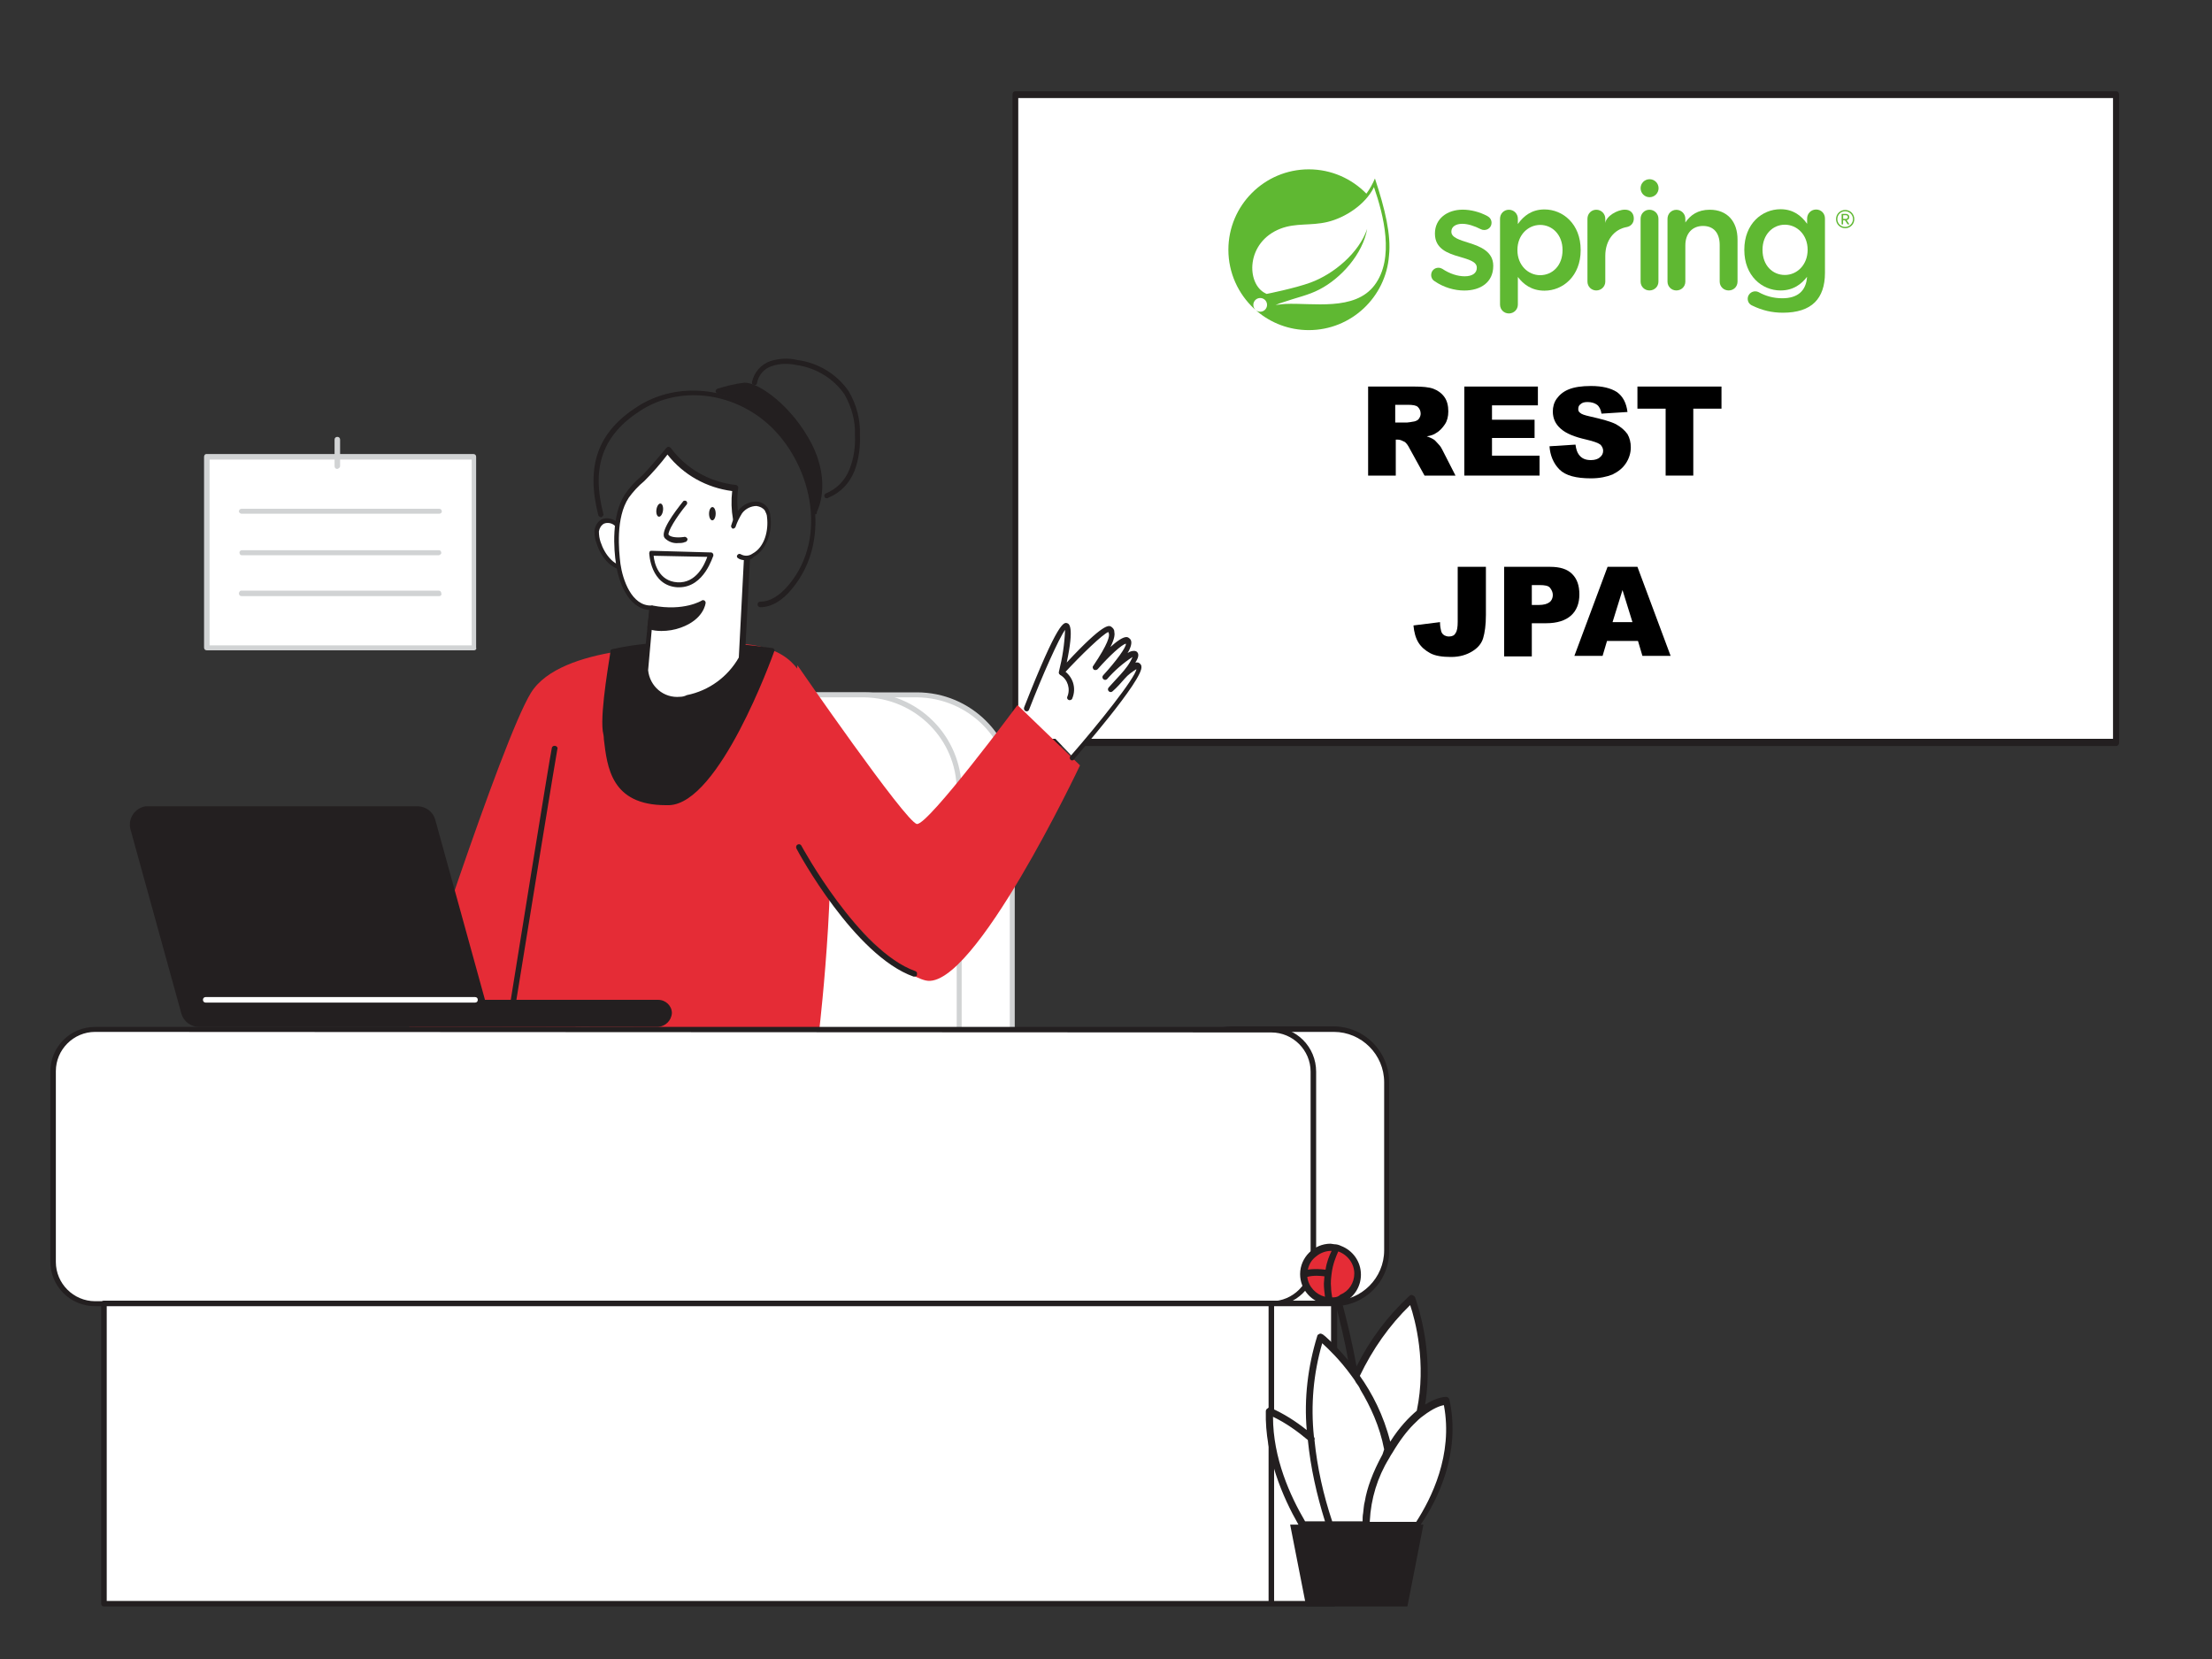 <?xml version="1.0" encoding="utf-8"?>
<!-- Generator: Adobe Illustrator 27.9.0, SVG Export Plug-In . SVG Version: 6.00 Build 0)  -->
<svg version="1.1" id="Layer_1" xmlns="http://www.w3.org/2000/svg" xmlns:xlink="http://www.w3.org/1999/xlink" x="0px" y="0px"
	 viewBox="0 0 400 300" style="enable-background:new 0 0 400 300;" xml:space="preserve">
<rect x="0" y="0" width="400" height="300" fill="#333333" stroke="none"/>
<style type="text/css">
	.st0{fill:#FFFFFF;}
	.st1{fill:#231F20;}
	.st2{fill:#D1D3D4;}
	.st3{fill:#E52C36;}
	.st4{fill:none;}
	.st5{fill:#5FB832;}
	.st6{display:none;}
	.st7{display:inline;fill:#FFFFFF;}
	.st8{display:inline;fill:#231F20;}
	.st9{fill:#E52C36;}
	.st10{display:inline;fill:#E52C36;}
	.st11{display:inline;}
</style>
<g>
	<rect x="184.1" y="17.7" class="st0" width="198.6" height="116.6"/>
	<path class="st1" d="M382.7,134.9H183.6c-0.3,0-0.5-0.3-0.5-0.6V17.1c0-0.4,0.2-0.6,0.5-0.6h199.1c0.3,0,0.5,0.3,0.5,0.6v117.2
		C383.2,134.6,383,134.9,382.7,134.9z M184.1,133.6h198V17.7h-198L184.1,133.6z"/>
	<g id="_017">
		<path class="st0" d="M131.4,125.7h34.4c9.5,0,17.2,7.7,17.2,17.2v65.9l0,0h-68.8l0,0v-65.9C114.2,133.4,121.9,125.7,131.4,125.7z"
			/>
		<path class="st2" d="M183,209.3h-68.8c-0.3,0-0.5-0.2-0.5-0.5v-65.9c0-9.8,7.9-17.7,17.7-17.7h34.4c9.8,0,17.7,7.9,17.7,17.7v65.9
			C183.5,209.1,183.3,209.3,183,209.3z M114.7,208.4h67.9v-65.5c0-9.3-7.5-16.7-16.8-16.8h-34.4c-9.3,0-16.7,7.5-16.8,16.8V208.4z"
			/>
		<path class="st0" d="M121.9,125.7h34.4c9.5,0,17.2,7.7,17.2,17.2c0,0,0,0,0,0v65.9l0,0h-68.9l0,0v-65.9
			C104.7,133.4,112.4,125.7,121.9,125.7z"/>
		<path class="st2" d="M173.5,209.3h-68.9c-0.3,0-0.5-0.2-0.5-0.5v-65.9c0-9.8,7.9-17.7,17.7-17.7h34.4c9.8,0,17.7,7.9,17.7,17.7
			v65.9C173.9,209.1,173.8,209.3,173.5,209.3z M105.2,208.4H173v-65.5c0-9.2-7.5-16.7-16.8-16.8h-34.4c-9.3,0-16.7,7.5-16.8,16.8
			L105.2,208.4z"/>
		<path class="st1" d="M137.5,109.8c-0.3,0-0.5-0.2-0.5-0.5s0.2-0.5,0.5-0.5c0,0,0,0,0,0c1.7,0,3.4-1,5.1-3
			c7.4-8.8,3.9-22.4-3.8-29.2c-6.6-5.8-16-6.8-22.9-2.4c-6.9,4.4-9,10.2-6.8,18.7c0.1,0.2-0.1,0.5-0.3,0.6c-0.2,0.1-0.5-0.1-0.6-0.3
			c-2.3-9-0.1-15.1,7.1-19.7s17.1-3.6,24,2.5c8,7.1,11.6,21.3,3.9,30.5C141.5,108.6,139.5,109.8,137.5,109.8L137.5,109.8z"/>
		<path class="st3" d="M122.8,117c0,0-21.4-0.5-26.8,8.3s-22,60.4-22,60.4l74.2,0.1c0,0,3.8-32.7,0.9-46.2
			C145.9,123.9,148.3,113.5,122.8,117z"/>
		<path class="st1" d="M111,117.8c0,0-1.9,10.5-1.4,14.3c0.7,5.2,0.4,13.4,11.7,13c8.9-0.3,18.6-27.5,18.6-27.5S123.6,115,111,117.8
			z"/>
		<path class="st1" d="M120.4,145.6c-9.9,0-10.6-6.9-11.2-11.9c0-0.5-0.1-1-0.2-1.5c-0.5-3.8,1.4-14,1.4-14.5c0-0.2,0.2-0.3,0.3-0.3
			c12.6-2.9,28.8-0.2,29-0.2c0.1,0,0.2,0.1,0.3,0.2c0.1,0.1,0.1,0.3,0,0.4c-0.4,1.1-9.9,27.5-19,27.8L120.4,145.6z M111.4,118.2
			c-0.3,1.7-1.8,10.6-1.4,13.9c0.1,0.5,0.1,1,0.2,1.5c0.5,5.1,1.2,11.4,11,11.1c7.8-0.3,16.6-23,18-26.7
			C136.3,117.6,122.4,115.8,111.4,118.2z"/>
		<path class="st0" d="M112.9,97.4c-0.3-0.9-0.7-1.7-1.3-2.5c-0.6-0.7-1.7-1-2.6-0.6c-0.6,0.4-1,1-1.1,1.7c0,0.7,0.1,1.4,0.4,2.1
			c0.4,1.3,1.1,2.4,2,3.3c0.9,0.9,2.2,1.4,3.6,1.4"/>
		<path class="st1" d="M113.6,103.3c-1.3,0-2.6-0.6-3.6-1.5c-1-1-1.7-2.2-2.1-3.5c-0.3-0.7-0.4-1.5-0.4-2.3c0.1-0.9,0.5-1.6,1.3-2.1
			c1-0.4,2.2-0.1,3,0.7c0.7,0.8,1.1,1.6,1.4,2.6c0.1,0.2,0,0.4-0.2,0.5c-0.2,0.1-0.4,0-0.5-0.2c-0.2-0.9-0.7-1.6-1.2-2.3
			c-0.5-0.6-1.4-0.8-2.1-0.5c-0.5,0.3-0.8,0.8-0.9,1.4c0,0.7,0.1,1.3,0.3,1.9c0.4,1.2,1,2.3,1.9,3.2c0.9,0.9,2,1.3,3.3,1.3
			c0.2,0,0.4,0.1,0.4,0.4c0,0,0,0,0,0c0,0.2-0.1,0.4-0.4,0.4c0,0,0,0,0,0L113.6,103.3z"/>
		<path class="st0" d="M117.9,109.9l-1.1,11.2c0,0,0.5,6.3,7.5,5.1c4.2-0.8,7.8-3.4,9.8-7.2l1.1-19.4c0-0.8-3-4.2-2.2-11.3
			c-4.8-0.5-9.2-3-12.1-6.9c0,0-3.2,4-4.6,5.2c-1.1,0.9-2.1,2-2.9,3.1c-2.1,3.2-2.1,8.6-1.6,12.3C112.2,105.1,114,110,117.9,109.9z"
			/>
		<path class="st1" d="M122.5,126.8c-1.4,0-2.7-0.4-3.8-1.2c-1.4-1.1-2.2-2.7-2.4-4.5l1.1-10.8c-3.9-0.3-5.6-5.3-6-8.3
			c-0.4-2.5-0.9-8.8,1.6-12.6c0.8-1.2,1.8-2.3,2.9-3.2c1.3-1.2,4.5-5.1,4.6-5.2c0.1-0.1,0.2-0.2,0.4-0.2c0.1,0,0.3,0.1,0.4,0.2
			c2.8,3.8,7.1,6.2,11.8,6.7c0.1,0,0.2,0.1,0.3,0.2c0.1,0.1,0.1,0.2,0.1,0.3c-0.5,3.4,0.1,6.9,1.7,10c0.2,0.4,0.4,0.8,0.5,1.3
			c0,0.1-1,19.4-1,19.4c0,0.1,0,0.1,0,0.2c-2.1,3.9-5.8,6.6-10.1,7.4C123.8,126.8,123.2,126.8,122.5,126.8z M117.2,121.2
			c0.3,2.9,2.8,5.1,5.8,4.8c0.4,0,0.8-0.1,1.2-0.3c4-0.8,7.4-3.3,9.4-6.8c1-19.3,1-19.3,1-19.3c-0.1-0.3-0.2-0.6-0.4-0.8
			c-1.6-3.1-2.2-6.6-1.8-10c-4.6-0.6-8.8-2.9-11.7-6.6c-1.3,1.7-2.7,3.3-4.2,4.8c-1.1,0.9-2,1.9-2.8,3c-2.4,3.6-1.8,9.6-1.5,12
			c0.4,2.8,2,7.6,5.6,7.5c0.1,0,0.3,0,0.3,0.2c0.1,0.1,0.1,0.2,0.1,0.3L117.2,121.2L117.2,121.2z"/>
		<path class="st1" d="M117.4,113.3c1.8,0.5,3.8,0.4,5.5-0.3c4-1.4,4.2-4.1,4.2-4.1s-3.4,2.1-9.3,1L117.4,113.3z"/>
		<path class="st1" d="M119.6,114.1c-0.8,0-1.5-0.1-2.2-0.3c-0.1,0-0.2,0-0.2-0.1c-0.1-0.1-0.2-0.3-0.1-0.5l0.4-3.3
			c0-0.1,0.1-0.2,0.2-0.3c0.1-0.1,0.2-0.1,0.3-0.1c5.7,1.1,8.9-0.9,8.9-0.9c0.1-0.1,0.3-0.1,0.5,0c0.1,0.1,0.2,0.2,0.2,0.4
			c0,0.1-0.3,3-4.5,4.5C122,113.9,120.8,114.1,119.6,114.1z M117.9,113c1.6,0.4,3.3,0.2,4.9-0.4c1.6-0.4,2.9-1.5,3.6-2.9
			c-2.6,1-5.4,1.2-8.2,0.7L117.9,113z"/>
		<path class="st0" d="M123.9,91.1c0,0-4.1,5-3.3,6s3.2,0.6,3.2,0.6"/>
		<path class="st1" d="M122.7,98.2c-0.9,0.1-1.8-0.2-2.5-0.9c-0.9-1.1,1.7-4.6,3.3-6.6c0.1-0.2,0.4-0.2,0.6-0.1c0,0,0,0,0,0
			c0.2,0.2,0.2,0.4,0.1,0.6c0,0,0,0,0,0c-2,2.4-3.5,5-3.3,5.5c0.5,0.6,2.2,0.5,2.8,0.4c0.2-0.1,0.5,0.1,0.6,0.3
			c0.1,0.2-0.1,0.5-0.3,0.6c0,0-0.1,0-0.1,0C123.5,98.2,123.1,98.2,122.7,98.2z"/>

			<ellipse transform="matrix(0.133 -0.991 0.991 0.133 12.073 198.109)" class="st1" cx="119.2" cy="92.2" rx="1.2" ry="0.6"/>

			<ellipse transform="matrix(1.169341e-02 -1 1 1.169341e-02 34.411 220.705)" class="st1" cx="128.9" cy="92.9" rx="1.2" ry="0.6"/>
		<path class="st0" d="M132.7,95.3c0.2-1,0.7-1.9,1.2-2.7c0.7-0.9,1.8-1.5,2.9-1.5c0.7,0,1.4,0.4,1.8,0.9c0.2,0.4,0.4,0.9,0.4,1.3
			c0.4,2.5-0.5,5.7-2.8,7c-0.8,0.5-1.8,0.5-2.6,0"/>
		<path class="st1" d="M134.8,101.3c-0.5,0-1-0.1-1.4-0.4c-0.2-0.2-0.2-0.4,0-0.6c0.1-0.1,0.3-0.2,0.5-0.1c0.7,0.4,1.5,0.4,2.2-0.1
			c2.2-1.2,2.9-4.2,2.6-6.6c0-0.4-0.2-0.8-0.4-1.2c-0.4-0.5-0.9-0.7-1.5-0.8c-1,0-2,0.5-2.6,1.3c-0.5,0.8-0.9,1.6-1.2,2.5
			c-0.1,0.2-0.3,0.3-0.5,0.3c-0.2-0.1-0.3-0.3-0.3-0.5c0.3-1,0.7-2,1.3-2.8c0.8-1,2-1.6,3.2-1.6c0.8,0,1.6,0.4,2.1,1.1
			c0.3,0.5,0.5,1,0.5,1.5c0.4,2.6-0.5,6-3,7.4C136,101.1,135.4,101.3,134.8,101.3z"/>
		<path class="st0" d="M117.8,100l10.8,0.3c0,0-1.4,5.7-6,5.4S117.8,100,117.8,100z"/>
		<path class="st1" d="M122.8,106.2h-0.3c-4.9-0.3-5.1-6.1-5.1-6.2c0-0.1,0.1-0.2,0.1-0.3c0.1-0.1,0.2-0.1,0.3-0.1l10.8,0.3
			c0.1,0,0.3,0.1,0.3,0.2c0.1,0.1,0.1,0.2,0.1,0.4C128.9,100.5,127.4,106.2,122.8,106.2z M118.2,100.5c0.1,1.3,0.9,4.6,4.3,4.8
			s4.9-3.2,5.4-4.6L118.2,100.5z"/>
		<path class="st1" d="M26.8,146.2h48.7c1.3,0,2.4,0.9,2.8,2.1l9,32.9h31.6c1.1,0,2,0.9,2,2s-0.9,2-2,2h-83c-1.3,0-2.4-0.9-2.8-2.1
			L24,149.8c-0.4-1.5,0.5-3.1,2-3.5C26.3,146.2,26.5,146.2,26.8,146.2z"/>
		<path class="st1" d="M119,185.7H36c-1.5,0-2.8-1-3.2-2.4L23.6,150c-0.5-1.8,0.6-3.6,2.3-4.1c0.3-0.1,0.6-0.1,0.9-0.1h48.7
			c1.5,0,2.8,1,3.2,2.4l9,32.6H119c1.4,0,2.5,1.1,2.5,2.4C121.4,184.6,120.3,185.6,119,185.7C119,185.7,119,185.7,119,185.7z
			 M26.8,146.7c-1.3,0-2.4,1.1-2.4,2.5c0,0.2,0,0.4,0.1,0.6l9.1,33.3c0.3,1.1,1.2,1.8,2.3,1.8h83c0.9,0,1.6-0.7,1.6-1.6
			c0-0.9-0.7-1.6-1.6-1.6c0,0,0,0,0,0H87.3c-0.2,0-0.4-0.1-0.4-0.3l-9-32.9c-0.3-1.1-1.3-1.8-2.4-1.8H26.8z"/>
		<path class="st0" d="M85.9,181.3H37.2c-0.3,0-0.5-0.2-0.5-0.5s0.2-0.5,0.5-0.5h48.7c0.3,0,0.5,0.2,0.5,0.5S86.2,181.3,85.9,181.3
			L85.9,181.3z"/>
		<path class="st1" d="M92.8,181.8L92.8,181.8c-0.4,0-0.6-0.3-0.5-0.6c0.3-1.8,7.2-44.9,7.5-46c0.1-0.3,0.4-0.4,0.7-0.3
			c0.2,0.1,0.4,0.3,0.3,0.5c-0.2,0.9-5,30.4-7.5,45.9C93.3,181.6,93.1,181.8,92.8,181.8z"/>
		<path class="st3" d="M144.2,120.3c0,0,19.6,28.4,21.6,28.7s18.2-21.5,18.2-21.5l11.3,10.9c0,0-19.3,40.9-27.9,38.9
			s-26.3-27-26.3-27L144.2,120.3z"/>
		<path class="st1" d="M147.4,92.6c0,0,2.7-4.9-0.9-11.9s-9.7-11-11.9-10.9c-1.6,0.2-3.2,0.5-4.7,1
			C129.9,70.8,144.4,73.4,147.4,92.6z"/>
		<path class="st1" d="M147.4,93L147.4,93c-0.3,0-0.4-0.2-0.4-0.4c-1.5-9.8-6.1-15.1-9.7-17.8c-2.2-1.7-4.7-3-7.5-3.6
			c-0.2,0-0.3-0.2-0.4-0.4c0-0.2,0.1-0.4,0.3-0.5c1.6-0.5,3.2-0.9,4.9-1.1h0.1c2.6,0,8.6,4.3,12.1,11.1c3.6,7.2,1,12.1,0.9,12.3
			C147.8,92.9,147.6,93,147.4,93z M131.5,70.8c3.7,1.2,13.2,5.8,16.1,20.1c0.8-3.4,0.3-7-1.4-10c-3.4-6.8-9.4-10.8-11.4-10.7
			C133.6,70.3,132.6,70.5,131.5,70.8z"/>
		<path class="st1" d="M149.5,90.1c-0.2,0-0.4-0.1-0.4-0.3c-0.1-0.2,0-0.5,0.3-0.6c1.9-0.8,3.4-2.3,4.2-4.3c0.8-2,1.1-4.1,1-6.2
			c0.1-2.6-0.6-5.1-1.9-7.4c-2-2.9-5.2-4.8-8.7-5.3c-1.5-0.3-3-0.3-4.4,0.2c-1.4,0.4-2.4,1.6-2.7,3c0,0.3-0.2,0.5-0.5,0.4
			c-0.3,0-0.5-0.2-0.4-0.5c0,0,0-0.1,0-0.1c0.4-1.7,1.6-3.1,3.3-3.7c1.6-0.5,3.3-0.6,4.9-0.2c3.8,0.5,7.2,2.6,9.3,5.7
			c1.4,2.4,2.1,5.1,2,7.8c0.1,2.2-0.2,4.5-1,6.6c-0.9,2.2-2.5,3.9-4.7,4.8C149.7,90.1,149.6,90.1,149.5,90.1z"/>
		<path class="st1" d="M165.4,176.6h-0.2c-10.7-3.8-20.8-22.4-21.2-23.2c-0.1-0.3,0-0.6,0.3-0.7c0.2-0.1,0.5,0,0.6,0.2
			c0.1,0.2,10.4,19.1,20.6,22.7c0.3,0.1,0.4,0.4,0.3,0.6c0,0,0,0,0,0C165.9,176.4,165.7,176.6,165.4,176.6z"/>
		<path class="st0" d="M223.1,186.1h18.2c5.3,0,9.6,4.3,9.6,9.6v30.4c0,5.3-4.3,9.6-9.6,9.6h-18.2c-5.3,0-9.6-4.3-9.6-9.6v-30.4
			C213.5,190.4,217.8,186.1,223.1,186.1z"/>
		<path class="st1" d="M241.2,236.2h-18.2c-5.6,0-10.1-4.5-10.1-10.1v-30.4c0-5.6,4.5-10.1,10.1-10.1h18.1c5.6,0,10.1,4.5,10.1,10.1
			v30.4C251.3,231.7,246.8,236.2,241.2,236.2z M223.1,186.6c-5,0-9.1,4.1-9.1,9.1v30.4c0,5,4.1,9.1,9.1,9.1h18.1
			c5,0,9.1-4.1,9.1-9.1v-30.4c0-5-4.1-9.1-9.1-9.1H223.1z"/>
		<path class="st0" d="M229.9,235.7H17.2c-4.2,0-7.6-3.4-7.6-7.6v-34.4c0-4.2,3.4-7.6,7.6-7.6h212.7c4.2,0,7.6,3.4,7.6,7.6v34.4
			C237.5,232.3,234.1,235.7,229.9,235.7z"/>
		<path class="st1" d="M229.9,236.2H17.2c-4.5,0-8.1-3.6-8.1-8.1v-34.3c0-4.5,3.6-8.1,8.1-8.1h212.7c4.5,0,8.1,3.6,8.1,8.1v34.4
			C238,232.6,234.3,236.2,229.9,236.2z M17.2,186.6c-3.9,0-7.1,3.2-7.1,7.1c0,0,0,0,0,0.1v34.4c0,3.9,3.2,7.1,7.1,7.1h212.7
			c3.9,0,7.1-3.2,7.1-7.1v-34.4c0-3.9-3.2-7.1-7.1-7.1L17.2,186.6z"/>
		<rect x="18.8" y="235.7" class="st0" width="222.5" height="54.3"/>
		<path class="st1" d="M241.2,290.5H18.8c-0.3,0-0.5-0.2-0.5-0.5c0,0,0,0,0,0v-54.3c0-0.3,0.2-0.5,0.5-0.5h222.5
			c0.3,0,0.5,0.2,0.5,0.5c0,0,0,0,0,0V290C241.8,290.2,241.5,290.5,241.2,290.5L241.2,290.5z M19.3,289.5h221.4v-53.3H19.3
			L19.3,289.5z"/>
		<line class="st4" x1="229.9" y1="235.7" x2="229.9" y2="289.6"/>
		<path class="st1" d="M229.9,290.1c-0.3,0-0.5-0.2-0.5-0.5c0,0,0,0,0,0v-53.9c0.1-0.3,0.4-0.4,0.6-0.4c0.2,0,0.3,0.2,0.4,0.4v53.9
			C230.4,289.9,230.1,290.1,229.9,290.1z"/>
		<path class="st0" d="M185.7,128.2c0,0,6.1-15.3,7.1-14.9s-0.8,8.3-0.8,8.3s7.6-8.3,8.6-7.8s0.4,2.6-2.5,6.8c0,0,5-5.8,5.9-4.6
			s-4.2,6.4-4.2,6.4s4.8-5,5.5-4s-4.5,6.2-4.5,6.2s4.8-5.7,5.2-3.9s-9.3,13.1-12,16.2"/>
		<path class="st1" d="M193.9,137.5c-0.1,0-0.2,0-0.3-0.1c-0.2-0.2-0.2-0.5,0-0.7c4.9-5.6,11.7-14.1,11.9-15.7
			c-0.8,0.5-1.5,1-2.1,1.7c-0.7,0.8-1.4,1.6-2.2,2.3c-0.2,0.2-0.5,0.2-0.7,0c-0.2-0.2-0.2-0.5,0-0.7c0.6-0.7,1.4-1.5,2.1-2.3
			c0.9-1,1.7-2,2.2-3.2c-1.7,1.1-3.3,2.5-4.6,4l0,0c-0.2,0.2-0.5,0.2-0.7,0c-0.2-0.2-0.2-0.5,0-0.7c0,0,0,0,0,0l0,0l0,0
			c2.3-2.5,4.2-5.1,4.1-5.7c-0.7,0.1-3,2.2-5.1,4.6c-0.2,0.2-0.5,0.2-0.7,0.1c-0.2-0.2-0.3-0.5-0.1-0.7c2.7-4,3-5.4,2.8-5.9
			c0-0.1,0-0.1-0.1-0.2c-0.9,0.3-4.9,4.1-8.1,7.6c-0.2,0.2-0.4,0.2-0.6,0.1c-0.2-0.1-0.3-0.3-0.2-0.6c0.6-2.4,1-4.9,1.1-7.5
			c-1.1,1.5-4.1,8.2-6.5,14.4c-0.1,0.3-0.4,0.4-0.6,0.3c-0.3-0.1-0.4-0.4-0.3-0.7c6.2-15.8,7.2-15.4,7.8-15.2
			c0.3,0.1,1.3,0.5-0.1,7.1c6.7-7.2,7.6-6.7,8-6.5c0.3,0.2,0.6,0.5,0.6,0.9c0.1,0.5,0.1,1.2-0.7,2.8c1.1-1,2.2-1.8,2.9-1.8
			c0.3,0,0.5,0.2,0.7,0.4c0.4,0.5,0.1,1.5-0.5,2.5c0.4-0.3,0.8-0.4,1.2-0.4c0.2,0,0.5,0.1,0.6,0.3c0.3,0.4,0.1,1.1-0.4,1.8
			c0.2,0,0.3,0,0.5,0c0.3,0.1,0.6,0.4,0.6,0.7c0.5,2.3-12,16.5-12.1,16.7C194.2,137.4,194.1,137.5,193.9,137.5z"/>
		<path class="st0" d="M192.1,121.5c1.5,1,2.1,2.9,1.5,4.5"/>
		<path class="st1" d="M193.5,126.6h-0.2c-0.3-0.1-0.4-0.4-0.3-0.6c0.6-1.4,0.1-3.1-1.2-3.9c-0.2-0.1-0.3-0.5-0.2-0.7
			c0.1-0.2,0.4-0.3,0.7-0.2c1.7,1.1,2.4,3.2,1.6,5.1C193.9,126.4,193.7,126.6,193.5,126.6z"/>
		<rect x="37.4" y="82.6" class="st0" width="48.3" height="34.5"/>
		<path class="st2" d="M85.7,117.6H37.4c-0.3,0-0.5-0.2-0.5-0.5c0,0,0,0,0,0V82.6c0-0.3,0.2-0.5,0.4-0.5c0,0,0,0,0,0h48.3
			c0.3,0,0.5,0.2,0.5,0.5v34.5C86.2,117.4,86,117.6,85.7,117.6z M37.9,116.7h47.4V83.1H37.9V116.7z"/>
		<path class="st2" d="M79.4,92.9H43.7c-0.2,0-0.5-0.2-0.5-0.4c0,0,0,0,0,0c0-0.3,0.2-0.5,0.5-0.5h35.7c0.3,0,0.5,0.2,0.5,0.5
			C79.9,92.7,79.7,92.9,79.4,92.9L79.4,92.9z"/>
		<path class="st2" d="M79.4,100.4H43.7c-0.3,0-0.4-0.3-0.4-0.5c0-0.2,0.2-0.4,0.4-0.4h35.7c0.3,0,0.4,0.3,0.4,0.5
			C79.8,100.2,79.6,100.3,79.4,100.4z"/>
		<path class="st2" d="M79.4,107.8H43.7c-0.3,0-0.5-0.2-0.5-0.5c0-0.2,0.2-0.5,0.4-0.5c0,0,0,0,0,0h35.7c0.3,0,0.5,0.2,0.5,0.5v0
			C79.9,107.6,79.7,107.8,79.4,107.8z"/>
		<path class="st2" d="M61,84.8c-0.3,0-0.5-0.2-0.5-0.5v-4.8c0-0.3,0.2-0.5,0.5-0.5c0.3,0,0.5,0.2,0.5,0.5v4.8
			C61.5,84.5,61.3,84.7,61,84.8C61,84.8,61,84.8,61,84.8z"/>
	</g>
	<g id="g37" transform="matrix(1.333,0,0,-1.333,0,62.987)">
		<g id="g39" transform="scale(0.1)">
			<path id="path41" class="st5" d="M1946.1,91.1c-2.6,1.4-4.6,4.4-4.6,8.4c0,5.4,4.2,9.8,9.8,9.8c2,0,3.8-0.6,5.2-1.4
				c10.2-6.8,20.9-10.2,30.5-10.2c10.4,0,16.4,4.4,16.4,11.4v0.4c0,8.2-11.2,11-23.7,14.8c-15.6,4.4-33.1,10.8-33.1,31.1v0.4
				c0,20,16.6,32.3,37.7,32.3c11.2,0,23.1-3.2,33.3-8.6c3.4-1.8,5.8-5,5.8-9.2c0-5.6-4.4-9.8-10-9.8c-2,0-3.2,0.4-4.8,1.2
				c-8.6,4.4-17.5,7.2-24.9,7.2c-9.4,0-14.8-4.4-14.8-10.4V158c0-7.8,11.4-11,23.9-15c15.4-4.8,32.9-11.8,32.9-30.9v-0.4
				c0-22.2-17.2-33.3-39.3-33.3C1973,78.4,1958.4,82.6,1946.1,91.1"/>
			<path id="path43" class="st5" d="M2119.7,133.1v0.4c0,20.4-13.8,33.9-30.3,33.9c-16.4,0-30.9-13.6-30.9-33.9v-0.4
				c0-20.2,14.4-33.9,30.9-33.9C2106.1,99.3,2119.7,112.3,2119.7,133.1 M2034.9,175.8c0,6.8,5.2,12.2,12,12.2
				c6.8,0,12.2-5.4,12.2-12.2v-7.2c7.8,11,18.8,19.8,36.1,19.8c24.9,0,49.1-19.6,49.1-54.9v-0.4c0-35.1-24.1-54.9-49.1-54.9
				c-17.6,0-28.7,8.8-36.1,18.6V59.4c0-6.8-5.4-12.1-12.2-12.1c-6.6,0-12,5.2-12,12.1V175.8"/>
			<path id="path45" class="st5" d="M2153.5,175.8c0,6.8,5.2,12.2,12,12.2c6.8,0,12.2-5.4,12.2-12.2V170c1.2,9.1,16,18.1,26.7,18.1
				c7.6,0,12-5,12-12c0-6.4-4.2-10.6-9.6-11.6c-17.2-3-29.1-18.1-29.1-39v-35c0-6.6-5.4-12-12.2-12c-6.6,0-12,5.2-12,12V175.8"/>
			<path id="path47" class="st5" d="M2225.6,175.8c0,6.8,5.2,12.2,12,12.2c6.8,0,12.2-5.4,12.2-12.2V90.5c0-6.8-5.4-12-12.2-12
				c-6.6,0-12,5.2-12,12V175.8"/>
			<path id="path49" class="st5" d="M2262.1,175.7c0,6.8,5.2,12.2,12,12.2c6.8,0,12.2-5.4,12.2-12.2v-5c6.8,9.8,16.6,17.3,33.1,17.3
				c23.9,0,37.7-16,37.7-40.5V90.5c0-6.8-5.2-12-12-12c-6.8,0-12.2,5.2-12.2,12v49.6c0,16.4-8.2,25.9-22.7,25.9
				c-14,0-23.9-9.8-23.9-26.3V90.5c0-6.8-5.4-12-12.2-12c-6.6,0-12,5.2-12,12V175.7"/>
			<path id="path51" class="st5" d="M2421.3,99.5c-16.7,0-30.3,13-30.3,33.9v0.4c0,20.4,13.8,33.9,30.3,33.9
				c16.4,0,30.9-13.6,30.9-33.9v-0.4C2452.1,113.1,2437.7,99.5,2421.3,99.5 M2463.7,188.3c-6.8,0-12.2-5.4-12.2-12.2v-7.2
				c-7.8,11-18.8,19.8-36.1,19.8c-24.9,0-49.1-19.6-49.1-54.9v-0.4c0-35.1,24-54.9,49.1-54.9c17.5,0,28.5,8.7,36,18.5
				c-1.2-19.1-12.9-29.1-33.4-29.1c-12.2,0-22.8,3-32.5,8.4c-1.2,0.6-2.6,1-4.4,1c-5.6,0-10.2-4.6-10.2-10c0-4.6,2.6-8,6.8-9.6
				c12.8-6.2,26-9.4,40.9-9.4c19.1,0,33.9,4.6,43.5,14.2c8.8,8.8,13.6,22,13.6,39.9V176C2475.8,182.9,2470.6,188.3,2463.7,188.3"/>
			<path id="path53" class="st5" d="M2250,217.2c0-6.7-5.5-12.2-12.2-12.2c-6.8,0-12.2,5.5-12.2,12.2c0,6.8,5.5,12.2,12.2,12.2
				C2244.5,229.4,2250,224,2250,217.2"/>
			<path id="path55" class="st5" d="M1864.7,85.7c-26.9-35.8-84.3-23.7-121.2-25.5c0,0-6.5-0.4-13.1-1.4c0,0,2.5,1.1,5.6,2.2
				c25.9,8.9,38.1,10.7,53.8,18.8c29.5,15.1,58.9,48.1,64.9,82.3c-11.2-32.9-45.4-61.3-76.6-72.8c-21.3-7.9-59.8-15.5-59.8-15.5
				c0,0-1.5,0.8-1.6,0.8c-26.2,12.7-27,69.5,20.6,87.8c20.9,8,40.8,3.6,63.4,9c24.1,5.7,51.9,23.8,63.2,47.3
				C1876.9,181,1892.1,122.1,1864.7,85.7z M1865.2,230.4c-3.2-7.6-7.1-14.5-11.6-20.6c-19.8,20.3-47.5,33-78.1,33
				c-60.2,0-109.1-48.9-109.1-109.1c0-31.5,13.5-60,34.9-79.9l2.4-2.1c-4,3.3-4.6,9.1-1.4,13.1c3.3,4,9.1,4.6,13.1,1.4
				c4-3.2,4.6-9.1,1.4-13.1c-3.2-4-9.1-4.6-13.1-1.4l1.6-1.4c19-16,43.4-25.6,70.2-25.6c57.5,0,104.7,44.8,108.8,101.2
				C1887.3,153.5,1879.1,188.6,1865.2,230.4"/>
			<path id="path57" class="st5" d="M2504.2,180.6h-3.8v-5h3.8c1.2,0,2.6,1,2.6,2.5C2506.8,179.6,2505.4,180.6,2504.2,180.6z
				 M2506.5,168.1l-3.7,5.6h-2.5v-5.6h-2v14.3h5.8c2.4,0,4.6-1.7,4.6-4.3c0-3.2-2.8-4.2-3.6-4.2l3.8-5.7H2506.5z M2503.1,185.9
				c-5.9,0-10.6-4.7-10.6-10.6c0-5.8,4.7-10.6,10.6-10.6c5.8,0,10.6,4.8,10.6,10.6C2513.7,181.2,2508.9,185.9,2503.1,185.9z
				 M2503.1,162.9c-6.9,0-12.4,5.6-12.4,12.4c0,6.9,5.6,12.4,12.4,12.4c6.9,0,12.4-5.5,12.4-12.4
				C2515.6,168.4,2510,162.9,2503.1,162.9"/>
		</g>
	</g>
	<g>
		<path d="M247.4,86V69.9h8.3c1.5,0,2.7,0.1,3.5,0.4c0.8,0.3,1.5,0.8,2,1.5c0.5,0.7,0.7,1.6,0.7,2.6c0,0.9-0.2,1.7-0.6,2.3
			c-0.4,0.6-0.9,1.2-1.6,1.6c-0.4,0.3-1,0.5-1.7,0.6c0.6,0.2,1,0.4,1.3,0.6c0.2,0.1,0.4,0.4,0.8,0.8s0.6,0.8,0.7,1l2.4,4.7h-5.6
			l-2.7-4.9c-0.3-0.6-0.6-1-0.9-1.2c-0.4-0.2-0.8-0.4-1.2-0.4h-0.4V86H247.4z M252.4,76.4h2.1c0.2,0,0.7-0.1,1.3-0.2
			c0.3-0.1,0.6-0.2,0.8-0.5c0.2-0.3,0.3-0.6,0.3-0.9c0-0.5-0.2-0.9-0.5-1.2c-0.3-0.3-0.9-0.4-1.9-0.4h-2.2V76.4z"/>
		<path d="M264.8,69.9h13.3v3.4h-8.3v2.6h7.7v3.3h-7.7v3.2h8.6V86h-13.6V69.9z"/>
		<path d="M280.2,80.7l4.7-0.3c0.1,0.8,0.3,1.4,0.6,1.8c0.5,0.7,1.2,1,2.2,1c0.7,0,1.3-0.2,1.6-0.5c0.4-0.3,0.6-0.7,0.6-1.2
			c0-0.4-0.2-0.8-0.5-1.1c-0.4-0.3-1.2-0.6-2.5-0.9c-2.2-0.5-3.7-1.1-4.7-2c-0.9-0.8-1.4-1.8-1.4-3.1c0-0.8,0.2-1.6,0.7-2.3
			s1.2-1.3,2.2-1.7c1-0.4,2.3-0.6,4-0.6c2.1,0,3.6,0.4,4.7,1.1c1.1,0.8,1.7,2,1.9,3.6l-4.7,0.3c-0.1-0.7-0.4-1.3-0.8-1.6
			c-0.4-0.3-1-0.5-1.7-0.5c-0.6,0-1,0.1-1.3,0.4c-0.3,0.2-0.4,0.5-0.4,0.9c0,0.3,0.1,0.5,0.4,0.7c0.2,0.2,0.8,0.4,1.7,0.6
			c2.2,0.5,3.7,0.9,4.7,1.4c0.9,0.5,1.6,1.1,2.1,1.8c0.4,0.7,0.6,1.5,0.6,2.4c0,1-0.3,2-0.9,2.9c-0.6,0.9-1.4,1.5-2.4,2
			c-1,0.4-2.3,0.7-3.9,0.7c-2.7,0-4.6-0.5-5.7-1.6S280.3,82.3,280.2,80.7z"/>
		<path d="M296.2,69.9h15.1v4h-5.1V86h-5V73.9h-5.1V69.9z"/>
	</g>
	<g>
		<path d="M263.7,102.5h5v8.7c0,1.8-0.2,3.2-0.5,4.2c-0.3,1-1,1.8-2,2.4s-2.2,1-3.8,1c-1.6,0-2.9-0.2-3.8-0.7s-1.6-1.1-2.1-1.9
			c-0.5-0.8-0.8-1.9-0.9-3.1l4.8-0.6c0,0.7,0.1,1.2,0.2,1.6s0.3,0.6,0.6,0.8c0.2,0.1,0.5,0.2,0.8,0.2c0.6,0,1-0.2,1.2-0.6
			c0.3-0.4,0.4-1.1,0.4-2.1V102.5z"/>
		<path d="M272,102.5h8.3c1.8,0,3.1,0.4,4,1.3c0.9,0.9,1.3,2.1,1.3,3.7c0,1.6-0.5,2.9-1.5,3.8c-1,0.9-2.5,1.4-4.5,1.4H277v6h-5
			V102.5z M277,109.4h1.2c1,0,1.6-0.2,2-0.5c0.4-0.3,0.6-0.8,0.6-1.3c0-0.5-0.2-0.9-0.5-1.3s-1-0.5-1.9-0.5H277V109.4z"/>
		<path d="M296.2,115.9h-5.6l-0.8,2.7h-5.1l6-16.1h5.4l6,16.1H297L296.2,115.9z M295.2,112.5l-1.8-5.8l-1.8,5.8H295.2z"/>
	</g>
</g>
<g id="essentiel" class="st6">
	<path class="st7" d="M261.5,253.2c0,0-4.9-0.1-10.3,9l0,0.1l0-0.1c-2.4-12.6-12.2-20.5-12.2-20.5c-1.8,5.9-2.4,12.1-1.8,18.3
		c-2.2-2-4.8-3.7-7.5-4.9c-0.2,8,3,15.4,6,20.5h9.8l0,0h1.7h4h5.3C259.2,271.4,263.6,262.8,261.5,253.2z"/>
	<path class="st8" d="M262.1,253.1c-0.1-0.3-0.3-0.5-0.6-0.5c-0.2,0-4.9,0-10.1,8.1c-2.9-11.7-11.7-19-12.1-19.3
		c-0.2-0.1-0.4-0.2-0.6-0.1c-0.2,0.1-0.4,0.2-0.4,0.4c-1.7,5.5-2.4,11.3-1.9,17c-2-1.6-4.2-3-6.5-4c-0.2-0.1-0.4-0.1-0.6,0.1
		c-0.2,0.1-0.3,0.3-0.3,0.5c-0.2,8.1,3.1,15.6,5.9,20.5h-1.5l2.9,14.8h18.3l2.9-14.8h-0.5C260,271.2,264.2,262.7,262.1,253.1z
		 M261,254c1.7,9-2.3,16.9-5,21.1h-4.6c-0.1-0.1-0.3-0.1-0.4,0h-3.3c0.2-4,1.4-7.9,3.5-11.4c0.2-0.4,0.4-0.7,0.6-1
		C255.9,255.7,259.7,254.3,261,254z M239.2,243c2.3,2.1,9.3,9.1,11.3,19.2L250,263c-2.9,5.2-3.6,9.3-3.6,12h-5.5
		c-1.6-4.8-2.7-9.7-3.2-14.7c0.1-0.2,0-0.4-0.1-0.6C237.1,254.2,237.6,248.4,239.2,243z M236.5,260.5c0.5,5,1.6,9.9,3.1,14.6H236
		c-2.7-4.6-5.8-11.4-5.8-18.9C232.5,257.4,234.6,258.8,236.5,260.5z"/>
</g>
<g id="fondamental">
	<g>
		<circle class="st9" cx="240.7" cy="230.4" r="4.9"/>
	</g>
	<path class="st0" d="M261.5,253.2c0,0-2,0-4.7,2.2c2.4-10.9-1.5-20.6-1.5-20.6c-4.2,4-7.6,8.7-10.1,14c-3.2-4.5-6.3-7-6.3-7
		c-1.8,5.9-2.4,12.1-1.8,18.3c-2.2-2-4.8-3.7-7.5-4.9c-0.2,8,3,15.4,6,20.5h9.8l0,0h1.7h4h5.3C259.1,271.4,263.6,262.8,261.5,253.2z
		"/>
	<path class="st1" d="M262.1,253.1c-0.1-0.3-0.3-0.5-0.6-0.5c-0.1,0-1.6,0-3.8,1.4c1.7-10.2-1.7-18.9-1.8-19.4
		c-0.1-0.2-0.3-0.3-0.5-0.4c-0.2-0.1-0.4,0-0.6,0.2c-3.9,3.6-7.1,7.9-9.5,12.7c-0.8-4.5-1.8-8.5-2.6-11.5c2-0.8,3.4-2.8,3.4-5.1
		c0-2.4-1.5-4.4-3.6-5.2c-0.4-0.2-0.8-0.3-1.2-0.3c-0.2,0-0.5-0.1-0.7-0.1c-3,0-5.5,2.5-5.5,5.5c0,2.8,2.1,5.1,4.8,5.5
		c0.2,0,0.4,0,0.7,0c0.3,0,0.6,0,0.9-0.1c0.7,2.7,1.6,6.2,2.3,10.2c-2.4-2.9-4.4-4.6-4.6-4.7c-0.2-0.1-0.4-0.2-0.6-0.1
		c-0.2,0.1-0.4,0.2-0.4,0.4c-1.7,5.5-2.4,11.3-1.9,17c-2-1.6-4.2-3-6.5-4c-0.2-0.1-0.4-0.1-0.6,0.1c-0.2,0.1-0.3,0.3-0.3,0.5
		c-0.2,8.1,3.1,15.6,5.9,20.5h-1.5l2.9,14.8h18.3l2.9-14.8h-0.5C260,271.2,264.2,262.7,262.1,253.1z M236.4,230.9
		c1.1-0.3,2.3-0.2,3.1-0.1c0,0.4-0.1,0.9-0.1,1.3c0,0.8,0.1,1.6,0.2,2.4C238,234.1,236.6,232.7,236.4,230.9z M239.7,229.6
		C239.7,229.6,239.7,229.6,239.7,229.6c-0.8-0.1-2.1-0.2-3.2,0c0.2-1,0.7-1.8,1.5-2.4c0.7-0.6,1.7-1,2.7-1h0.1
		C240.4,227,239.9,228.2,239.7,229.6z M241.2,234.6c-0.1,0-0.2,0-0.3,0c-0.1-0.6-0.2-1.2-0.2-1.8c0,0,0,0,0,0
		c-0.1-0.9,0-1.7,0.1-2.5c0.2-1.7,0.8-3.1,1.2-4c1.7,0.6,2.9,2.2,2.9,4c0,1.7-1,3.2-2.5,3.8C242.1,234.4,241.7,234.6,241.2,234.6z
		 M255,236c0.9,2.6,3,10.5,1.2,19.1c-1.4,1.2-3.1,2.9-4.8,5.6c-1.2-4.8-3.3-8.8-5.5-11.9C248.2,244,251.2,239.7,255,236z M236,275.1
		c-2.7-4.6-5.8-11.4-5.8-18.9c2.3,1.1,4.4,2.6,6.3,4.2c0.5,5,1.6,9.9,3.1,14.7H236z M246.8,271.5c-0.2,0.7-0.2,1.4-0.3,2.1
		c-0.1,0.5-0.1,1-0.1,1.5h-0.2h-1.3h-4c-1.6-4.8-2.7-9.7-3.2-14.7c0.1-0.2,0-0.4-0.1-0.6c-0.6-5.7-0.1-11.4,1.5-16.9
		c1.1,1,3.2,3,5.3,5.9c0,0,0,0,0,0c0.3,0.4,0.6,0.8,0.8,1.2c0.3,0.4,0.6,0.8,0.8,1.3c1.8,3,3.5,6.6,4.3,10.8L250,263
		C248.2,266.3,247.2,269.1,246.8,271.5C246.8,271.5,246.8,271.5,246.8,271.5z M247.7,275.1L247.7,275.1c0.2-4.1,1.4-8,3.5-11.4
		c0.2-0.4,0.4-0.7,0.6-1c1.3-2.2,2.6-3.9,3.8-5.1c0.6-0.6,1.2-1.2,1.8-1.6c1.7-1.3,3-1.8,3.7-1.9c1.7,9-2.3,16.9-5,21.1H247.7z"/>
</g>
<g id="expert" class="st6">
	<path class="st7" d="M261.5,253.2c0,0-2,0-4.7,2.2c2.4-10.9-1.5-20.6-1.5-20.6c-4.2,4-7.6,8.7-10.1,14c-3.2-4.5-6.3-7-6.3-7
		c-1.8,5.9-2.4,12.1-1.8,18.3c-2.2-2-4.8-3.7-7.5-4.9c-0.2,8,3,15.4,6,20.5h9.8l0,0h1.7h4h5.3C259.1,271.4,263.6,262.8,261.5,253.2z
		"/>
	<path class="st8" d="M262.1,253.1c-0.1-0.3-0.3-0.5-0.6-0.5c-0.1,0-1.6,0-3.8,1.4c1.7-10.2-1.7-18.9-1.8-19.4
		c-0.1-0.2-0.3-0.3-0.5-0.4c-0.2-0.1-0.4,0-0.6,0.2c-3.7,3.5-6.8,7.6-9.2,12.1c-1.1-8.7-3.4-17.9-7.8-25.6l-1.1,0.6
		c4.3,7.5,6.5,16.5,7.6,25l-0.5-0.3c-2.4-2.9-4.4-4.6-4.6-4.7c-0.2-0.1-0.4-0.2-0.6-0.1c-0.2,0.1-0.4,0.2-0.4,0.4
		c-1.7,5.5-2.4,11.3-1.9,17c-2-1.6-4.2-3-6.5-4c-0.2-0.1-0.4-0.1-0.6,0.1c-0.2,0.1-0.3,0.3-0.3,0.5c-0.2,8.1,3.1,15.6,5.9,20.5h-1.5
		l2.9,14.8h18.3l2.9-14.8h-0.5C260,271.2,264.2,262.7,262.1,253.1z M255,236c0.9,2.6,3,10.5,1.2,19.1c-1.4,1.2-3.1,2.9-4.8,5.6
		c-1.2-4.8-3.3-8.8-5.5-11.9c0,0,0,0,0,0s0,0,0,0C248.2,244,251.3,239.6,255,236z M236,275.1c-2.7-4.6-5.8-11.4-5.8-18.9
		c2.3,1.1,4.4,2.6,6.3,4.2c0.5,5,1.6,9.9,3.1,14.7H236z M246.8,271.5c-0.2,0.7-0.2,1.4-0.3,2.1c-0.1,0.5-0.1,1-0.1,1.5h-0.3h-1.3
		h-3.9c-1.6-4.8-2.7-9.7-3.2-14.7c0.1-0.2,0-0.4-0.1-0.6c-0.6-5.7-0.1-11.4,1.5-16.9c1.1,1,3.2,3,5.3,5.9c0,0,0,0,0,0
		c0.1,0.1,0.2,0.3,0.3,0.4c0.2,0.3,0.4,0.5,0.5,0.8c0.3,0.4,0.6,0.8,0.8,1.3c0,0.1,0.1,0.1,0.1,0.2c1.8,2.9,3.4,6.5,4.2,10.6
		L250,263C248.2,266.3,247.2,269.1,246.8,271.5C246.8,271.5,246.8,271.5,246.8,271.5z M247.7,275.1L247.7,275.1
		c0.2-4.1,1.4-8,3.5-11.4c0.2-0.4,0.4-0.7,0.6-1c1.3-2.2,2.6-3.9,3.8-5.1c0.6-0.6,1.2-1.2,1.8-1.6c1.7-1.3,3-1.8,3.7-1.9
		c1.7,9-2.3,16.9-5,21.1H247.7z"/>
	<path class="st10" d="M253.2,221.1c0-1-2.2-1.8-5.2-2.1c2.7-1.4,4.4-3,4-3.9c-0.4-0.9-2.8-0.8-5.8,0.1c2-2.4,3-4.6,2.3-5.3
		c-0.7-0.7-2.8,0.3-5.2,2.2c0.9-2.9,1-5.3,0.1-5.6c-0.9-0.4-2.5,1.4-4,4.1c-0.3-3.1-1.1-5.4-2.1-5.4c-1,0-1.8,2.2-2.1,5.2
		c-1.4-2.7-3-4.4-3.9-4c-0.9,0.4-0.8,2.8,0.1,5.8c-2.4-2-4.6-3-5.3-2.3c-0.7,0.7,0.3,2.8,2.2,5.2c-2.9-0.9-5.3-1-5.6-0.1
		c-0.4,0.9,1.4,2.5,4.1,4c-3.1,0.3-5.4,1.1-5.4,2.1c0,1,2.2,1.8,5.2,2.1c-2.7,1.4-4.4,3-4,3.9c0.4,0.9,2.8,0.8,5.8-0.1
		c-2,2.4-3,4.6-2.3,5.3c0.7,0.7,2.8-0.3,5.2-2.2c-0.9,2.9-1,5.3-0.1,5.6c0.9,0.4,2.5-1.4,4-4.1c0.3,3.1,1.1,5.4,2.1,5.4
		c1,0,1.8-2.2,2.1-5.2c1.4,2.7,3,4.4,3.9,4c0.9-0.4,0.8-2.8-0.1-5.8c2.4,2,4.6,3,5.3,2.3c0.7-0.7-0.3-2.8-2.2-5.2
		c2.9,0.9,5.3,1,5.6,0.1c0.4-0.9-1.4-2.5-4.1-4C251,222.9,253.2,222.1,253.2,221.1z"/>
	<g class="st11">
		<g>
			<g>
				<path class="st1" d="M223.2,215.2c0.1-0.2,0.4-0.3,1.1-0.3c0.8,0,2.1,0.2,3.6,0.6c-0.4-0.5-0.9-1.1-1.2-1.6
					c-2.3-0.5-4.2-0.4-4.7,0.7c-0.5,1.1,0.9,2.6,2.9,3.9c0.6-0.1,1.3-0.2,2-0.3C224.3,216.9,223.1,215.5,223.2,215.2z"/>
			</g>
			<g>
				<path class="st1" d="M231.1,205.8c-1.1,0.5-1.2,2.4-0.7,4.7c0.5,0.4,1.1,0.8,1.6,1.2c-0.8-2.9-0.7-4.7-0.4-4.8c0,0,0,0,0.1,0
					c0.4,0,1.7,1.2,3,3.6c0.1-0.7,0.2-1.4,0.3-2C233.6,206.6,232.2,205.3,231.1,205.8z"/>
			</g>
			<g>
				<path class="st1" d="M243.7,205.9c-0.9-0.4-1.9,0.2-3.1,1.7c-0.3,0.3-0.5,0.7-0.8,1.1c0.1,0.6,0.2,1.3,0.3,2
					c0.5-0.9,1-1.7,1.5-2.3c0.9-1.2,1.5-1.4,1.6-1.4c0,0,0,0,0,0c0.1,0,0.4,0.5,0.2,2.1c-0.1,0.8-0.3,1.7-0.6,2.6
					c0.5-0.4,1.1-0.9,1.6-1.2c0.1-0.4,0.2-0.9,0.2-1.2C244.9,207.4,244.5,206.2,243.7,205.9z"/>
			</g>
			<g>
				<path class="st1" d="M252.6,214.8c-0.5-1.1-2.4-1.2-4.7-0.8c-0.4,0.5-0.8,1.1-1.2,1.6c2.9-0.9,4.6-0.7,4.8-0.4
					c0.1,0.3-1,1.6-3.6,3c0.7,0.1,1.4,0.2,2,0.3C251.8,217.4,253.1,215.9,252.6,214.8z"/>
			</g>
			<g>
				<path class="st1" d="M249.7,223.6c-0.6,0.1-1.3,0.2-2,0.3c2.7,1.5,3.8,2.8,3.7,3.1c-0.1,0.3-1.8,0.5-4.7-0.4
					c0.4,0.5,0.8,1.1,1.2,1.6c0.8,0.2,1.6,0.3,2.3,0.3c1.2,0,2-0.3,2.3-1C253,226.3,251.7,224.9,249.7,223.6z"/>
			</g>
			<g>
				<path class="st1" d="M244.3,231.6c-0.5-0.4-1.1-0.8-1.6-1.3c0.9,2.9,0.7,4.7,0.4,4.9c-0.3,0.1-1.6-1-3-3.6
					c-0.1,0.7-0.2,1.4-0.3,2c1.1,1.7,2.3,2.8,3.3,2.8c0.2,0,0.3,0,0.5-0.1C244.7,235.9,244.8,233.9,244.3,231.6z"/>
			</g>
			<g>
				<path class="st1" d="M234.6,231.4c-1.5,2.7-2.8,3.9-3.2,3.7c-0.3-0.1-0.4-1.8,0.4-4.7c-0.5,0.5-1.1,0.9-1.6,1.2
					c-0.5,2.3-0.4,4.1,0.8,4.6c0.2,0.1,0.3,0.1,0.5,0.1c1.1,0,2.3-1.2,3.4-3C234.7,232.8,234.6,232.1,234.6,231.4z"/>
			</g>
			<g>
				<path class="st1" d="M223.2,226.8c-0.1-0.3,1-1.6,3.6-3c-0.7-0.1-1.3-0.2-2-0.3c-2,1.3-3.2,2.7-2.8,3.8c0.3,0.7,1.2,1,2.4,1
					c0.7,0,1.5-0.1,2.4-0.3c0.4-0.5,0.8-1.1,1.3-1.6C225.1,227.3,223.3,227.2,223.2,226.8z"/>
			</g>
		</g>
		<g>
			<path class="st1" d="M253.8,221.1c0-2-4.4-2.9-8.6-2.9c-0.4,0-0.7,0-1.1,0c0.3-0.2,0.5-0.5,0.8-0.8c2.9-2.9,5.4-6.7,4-8.1
				c-1.4-1.4-5.2,1.1-8.1,4c-0.3,0.3-0.5,0.5-0.8,0.8c0-0.4,0-0.7,0-1.1c0-4.1-0.9-8.6-2.9-8.6c-2,0-2.9,4.4-2.9,8.6
				c0,0.4,0,0.7,0,1.1c-0.2-0.3-0.5-0.5-0.8-0.8c-2.9-2.9-6.7-5.4-8.1-4s1.1,5.2,4,8.1c0.3,0.3,0.5,0.5,0.8,0.8c-0.4,0-0.7,0-1.1,0
				c-4.1,0-8.6,0.9-8.6,2.9c0,2,4.5,2.9,8.6,2.9c0.4,0,0.7,0,1.1,0c-0.3,0.2-0.5,0.5-0.8,0.8c-2.9,2.9-5.4,6.7-4,8.1
				c0.3,0.3,0.6,0.4,1.1,0.4c1.8,0,4.7-2.1,7-4.4c0.3-0.3,0.5-0.5,0.8-0.8c0,0.4,0,0.7,0,1.1c0,4.1,0.9,8.6,2.9,8.6
				c2,0,2.9-4.5,2.9-8.6c0-0.4,0-0.7,0-1.1c0.2,0.3,0.5,0.5,0.8,0.8c2.4,2.4,5.3,4.4,7,4.4c0.4,0,0.8-0.1,1.1-0.4
				c1.4-1.4-1.1-5.2-4-8.1c-0.3-0.3-0.5-0.5-0.8-0.8c0.4,0,0.7,0,1.1,0C249.4,223.9,253.8,223,253.8,221.1z M242.6,222.5
				c-1.5-0.2-2.6-0.4-3.4-0.7c0.7,0.4,1.7,1,2.9,1.9c0.6,0.5,1.3,1.1,2,1.8c3.4,3.4,4.4,6,4,6.3c-0.3,0.3-2.9-0.7-6.3-4
				c-0.7-0.7-1.3-1.4-1.8-2c-0.9-1.1-1.5-2.1-1.9-2.8c0.3,0.8,0.5,1.9,0.7,3.3c0.1,0.8,0.1,1.7,0.1,2.7c0,4.8-1.1,7.3-1.6,7.3
				c-0.5,0-1.6-2.6-1.6-7.3c0-1,0.1-1.9,0.1-2.7c0.1-1.4,0.4-2.4,0.6-3.2c-0.4,0.7-1,1.6-1.8,2.7c-0.5,0.6-1.1,1.3-1.8,2
				c-3.4,3.4-6,4.4-6.3,4c-0.3-0.3,0.7-2.9,4-6.3c0.7-0.7,1.4-1.3,2-1.8c1.1-0.9,2.1-1.5,2.9-1.9c-0.8,0.3-1.9,0.5-3.3,0.7
				c-0.8,0.1-1.7,0.1-2.7,0.1c-4.8,0-7.3-1.1-7.3-1.6s2.6-1.6,7.3-1.6c1,0,1.9,0.1,2.7,0.1c1.5,0.1,2.6,0.4,3.4,0.7
				c-0.2-0.1-0.4-0.2-0.6-0.3c-0.7-0.4-1.5-0.9-2.3-1.6c-0.7-0.5-1.3-1.1-2-1.8c-3.4-3.4-4.4-6-4-6.3c0,0,0.1-0.1,0.2-0.1
				c0.8,0,3.1,1.1,6.1,4.1c0.7,0.7,1.3,1.4,1.8,2c0.9,1.1,1.5,2.1,1.9,2.8c-0.3-0.8-0.5-1.9-0.7-3.3c-0.1-0.8-0.1-1.7-0.1-2.7
				c0-4.8,1.1-7.3,1.6-7.3c0.5,0,1.6,2.6,1.6,7.3c0,1-0.1,1.9-0.1,2.7c-0.2,1.5-0.4,2.6-0.7,3.4c0.4-0.7,1-1.7,1.9-2.8
				c0.5-0.6,1.1-1.3,1.8-2c3-3,5.3-4.1,6.1-4.1c0.1,0,0.2,0,0.2,0.1c0.3,0.3-0.7,2.9-4,6.3c-0.7,0.7-1.3,1.3-2,1.8
				c-0.8,0.7-1.6,1.2-2.3,1.6c-0.2,0.1-0.4,0.2-0.6,0.3c0.8-0.3,1.9-0.5,3.4-0.7c0.8-0.1,1.7-0.1,2.7-0.1c4.8,0,7.3,1.1,7.3,1.6
				s-2.6,1.6-7.3,1.6C244.3,222.7,243.4,222.6,242.6,222.5z"/>
		</g>
	</g>
	<g class="st11">
		<circle class="st0" cx="237.4" cy="221.1" r="3.1"/>
		<path class="st1" d="M237.4,224.9c-1.2,0-2.4-0.6-3.2-1.7c-1.1-1.7-0.6-4.1,1.1-5.2c1.7-1.1,4.1-0.6,5.2,1.1v0
			c1.1,1.7,0.6,4.1-1.1,5.2C238.8,224.7,238.1,224.9,237.4,224.9z M237.3,218.6c-0.5,0-0.9,0.1-1.4,0.4c-1.2,0.7-1.5,2.3-0.7,3.5
			c0.7,1.2,2.3,1.5,3.5,0.7c1.2-0.7,1.5-2.3,0.7-3.5l0,0C239,219,238.2,218.6,237.3,218.6z"/>
	</g>
</g>
</svg>
